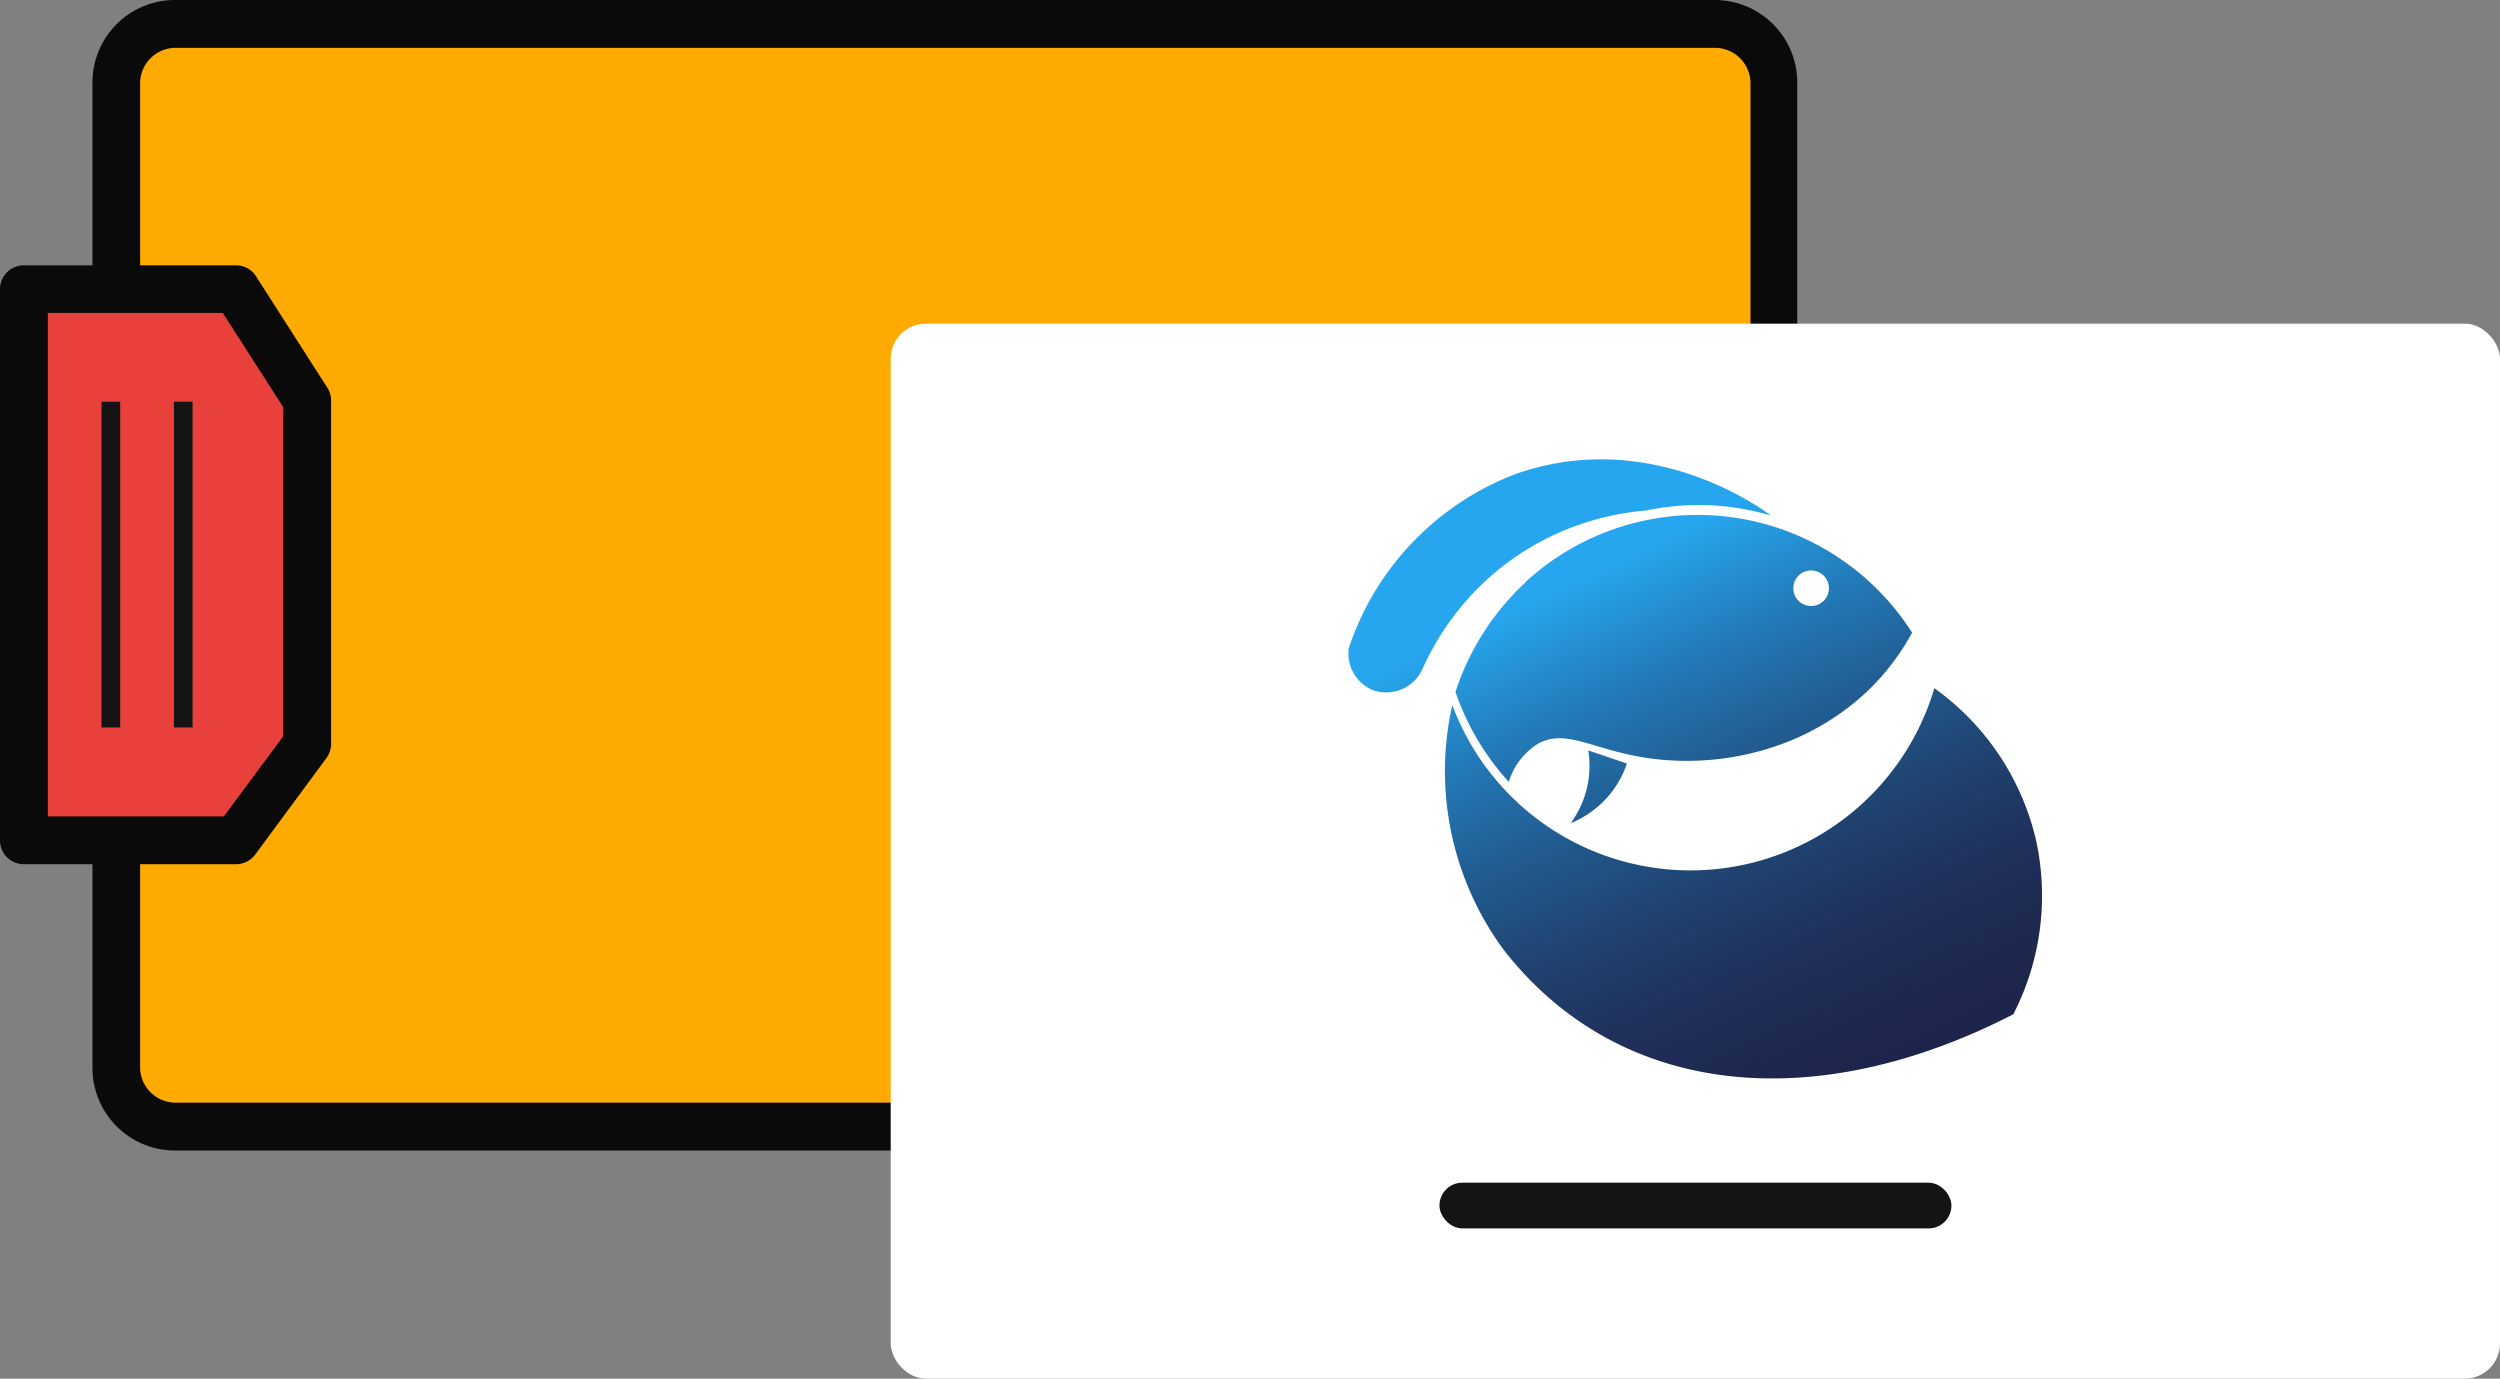 <svg xmlns="http://www.w3.org/2000/svg" xmlns:xlink="http://www.w3.org/1999/xlink" viewBox="0 0 140.59 77.53"><rect x="0" y="0" width="140.59" height="77.53" fill="#808080" stroke="none"/><defs><style>.cls-1{fill:#ffaa01;}.cls-2{fill:#0a0a0a;}.cls-3{fill:#e8413b;}.cls-4{fill:#141414;}.cls-5{fill:#fff;}.cls-6{fill:url(#Degradado_sin_nombre_4);}.cls-7{fill:url(#Degradado_sin_nombre_4-2);}.cls-8{fill:url(#Degradado_sin_nombre_4-3);}.cls-9{fill:url(#Degradado_sin_nombre_4-4);}</style><linearGradient id="Degradado_sin_nombre_4" x1="106.45" y1="62.1" x2="91.77" y2="31.07" gradientUnits="userSpaceOnUse"><stop offset="0" stop-color="#1e2349"/><stop offset="0.14" stop-color="#1e274e"/><stop offset="0.3" stop-color="#1f315b"/><stop offset="0.46" stop-color="#204371"/><stop offset="0.63" stop-color="#215c91"/><stop offset="0.81" stop-color="#237bb9"/><stop offset="0.98" stop-color="#26a2e9"/><stop offset="1" stop-color="#26a6ef"/></linearGradient><linearGradient id="Degradado_sin_nombre_4-2" x1="102.34" y1="64.05" x2="87.66" y2="33.02" xlink:href="#Degradado_sin_nombre_4"/><linearGradient id="Degradado_sin_nombre_4-3" x1="99.7" y1="65.3" x2="85.01" y2="34.27" xlink:href="#Degradado_sin_nombre_4"/><linearGradient id="Degradado_sin_nombre_4-4" x1="105.34" y1="62.63" x2="90.66" y2="31.6" xlink:href="#Degradado_sin_nombre_4"/></defs><title>icon-4-02</title><g id="Íconos"><rect class="cls-1" x="6.54" y="1.34" width="93.19" height="62.01" rx="2.45"/><path class="cls-2" d="M96.44,64.7H9.83A4.64,4.64,0,0,1,5.2,60.06V4.64A4.64,4.64,0,0,1,9.83,0H96.44a4.64,4.64,0,0,1,4.63,4.64V60.06A4.64,4.64,0,0,1,96.44,64.7ZM9.83,2.69A2,2,0,0,0,7.88,4.64V60.06a2,2,0,0,0,2,1.95H96.44a2,2,0,0,0,2-1.95V4.64a2,2,0,0,0-2-1.95Z"/><polygon class="cls-3" points="13.27 47.26 1.34 47.26 1.34 16.25 13.27 16.25 17.27 22.5 17.27 41.84 13.27 47.26"/><path class="cls-2" d="M13.27,48.6H1.34A1.34,1.34,0,0,1,0,47.26v-31a1.34,1.34,0,0,1,1.34-1.34H13.27a1.33,1.33,0,0,1,1.13.62l4,6.25a1.33,1.33,0,0,1,.22.72V41.84a1.35,1.35,0,0,1-.27.8l-4,5.42A1.34,1.34,0,0,1,13.27,48.6ZM2.69,45.91h9.9l3.34-4.51V22.9l-3.4-5.3H2.69Z"/><rect class="cls-4" x="5.71" y="22.59" width="1.05" height="18.32"/><rect class="cls-4" x="9.78" y="22.59" width="1.05" height="18.32"/><rect class="cls-5" x="50.09" y="18.2" width="90.5" height="59.33" rx="1.98"/><path class="cls-6" d="M85.85,32.69a14.53,14.53,0,0,0-4,6.22,14.39,14.39,0,0,0,3,5.06,3.87,3.87,0,0,1,1.61-2.13c1.63-.92,3.13.37,6.34.81a15.53,15.53,0,0,0,7.54-.86,14.15,14.15,0,0,0,4.76-3,13.63,13.63,0,0,0,2.43-3.21,14.3,14.3,0,0,0-21.73-2.86Zm16-.61a1,1,0,1,1-1,1A1,1,0,0,1,101.88,32.08Z"/><path class="cls-7" d="M84.88,31.56a15.18,15.18,0,0,1,7.69-2.85,14.66,14.66,0,0,1,3.53-.3,14.48,14.48,0,0,1,3.48.58c-.45-.35-6.75-5-14.33-2.34a15.82,15.82,0,0,0-9.4,9.8,2.22,2.22,0,0,0,1.36,2.36A2.24,2.24,0,0,0,80,37.61,15.25,15.25,0,0,1,84.88,31.56Z"/><path class="cls-8" d="M88.33,46.29a5.51,5.51,0,0,0,3.16-3.35l-2.17-.74a5.56,5.56,0,0,1-.07,2.08A5.48,5.48,0,0,1,88.33,46.29Z"/><path class="cls-9" d="M114.49,47.21a14.57,14.57,0,0,0-5.71-8.51,14.3,14.3,0,0,1-27.11.95,16.94,16.94,0,0,0,2.91,13.79c6.48,8.28,17.46,9.35,28.64,3.6A14.58,14.58,0,0,0,114.49,47.21Z"/><rect class="cls-4" x="80.95" y="66.51" width="28.79" height="2.57" rx="1.28"/></g></svg>